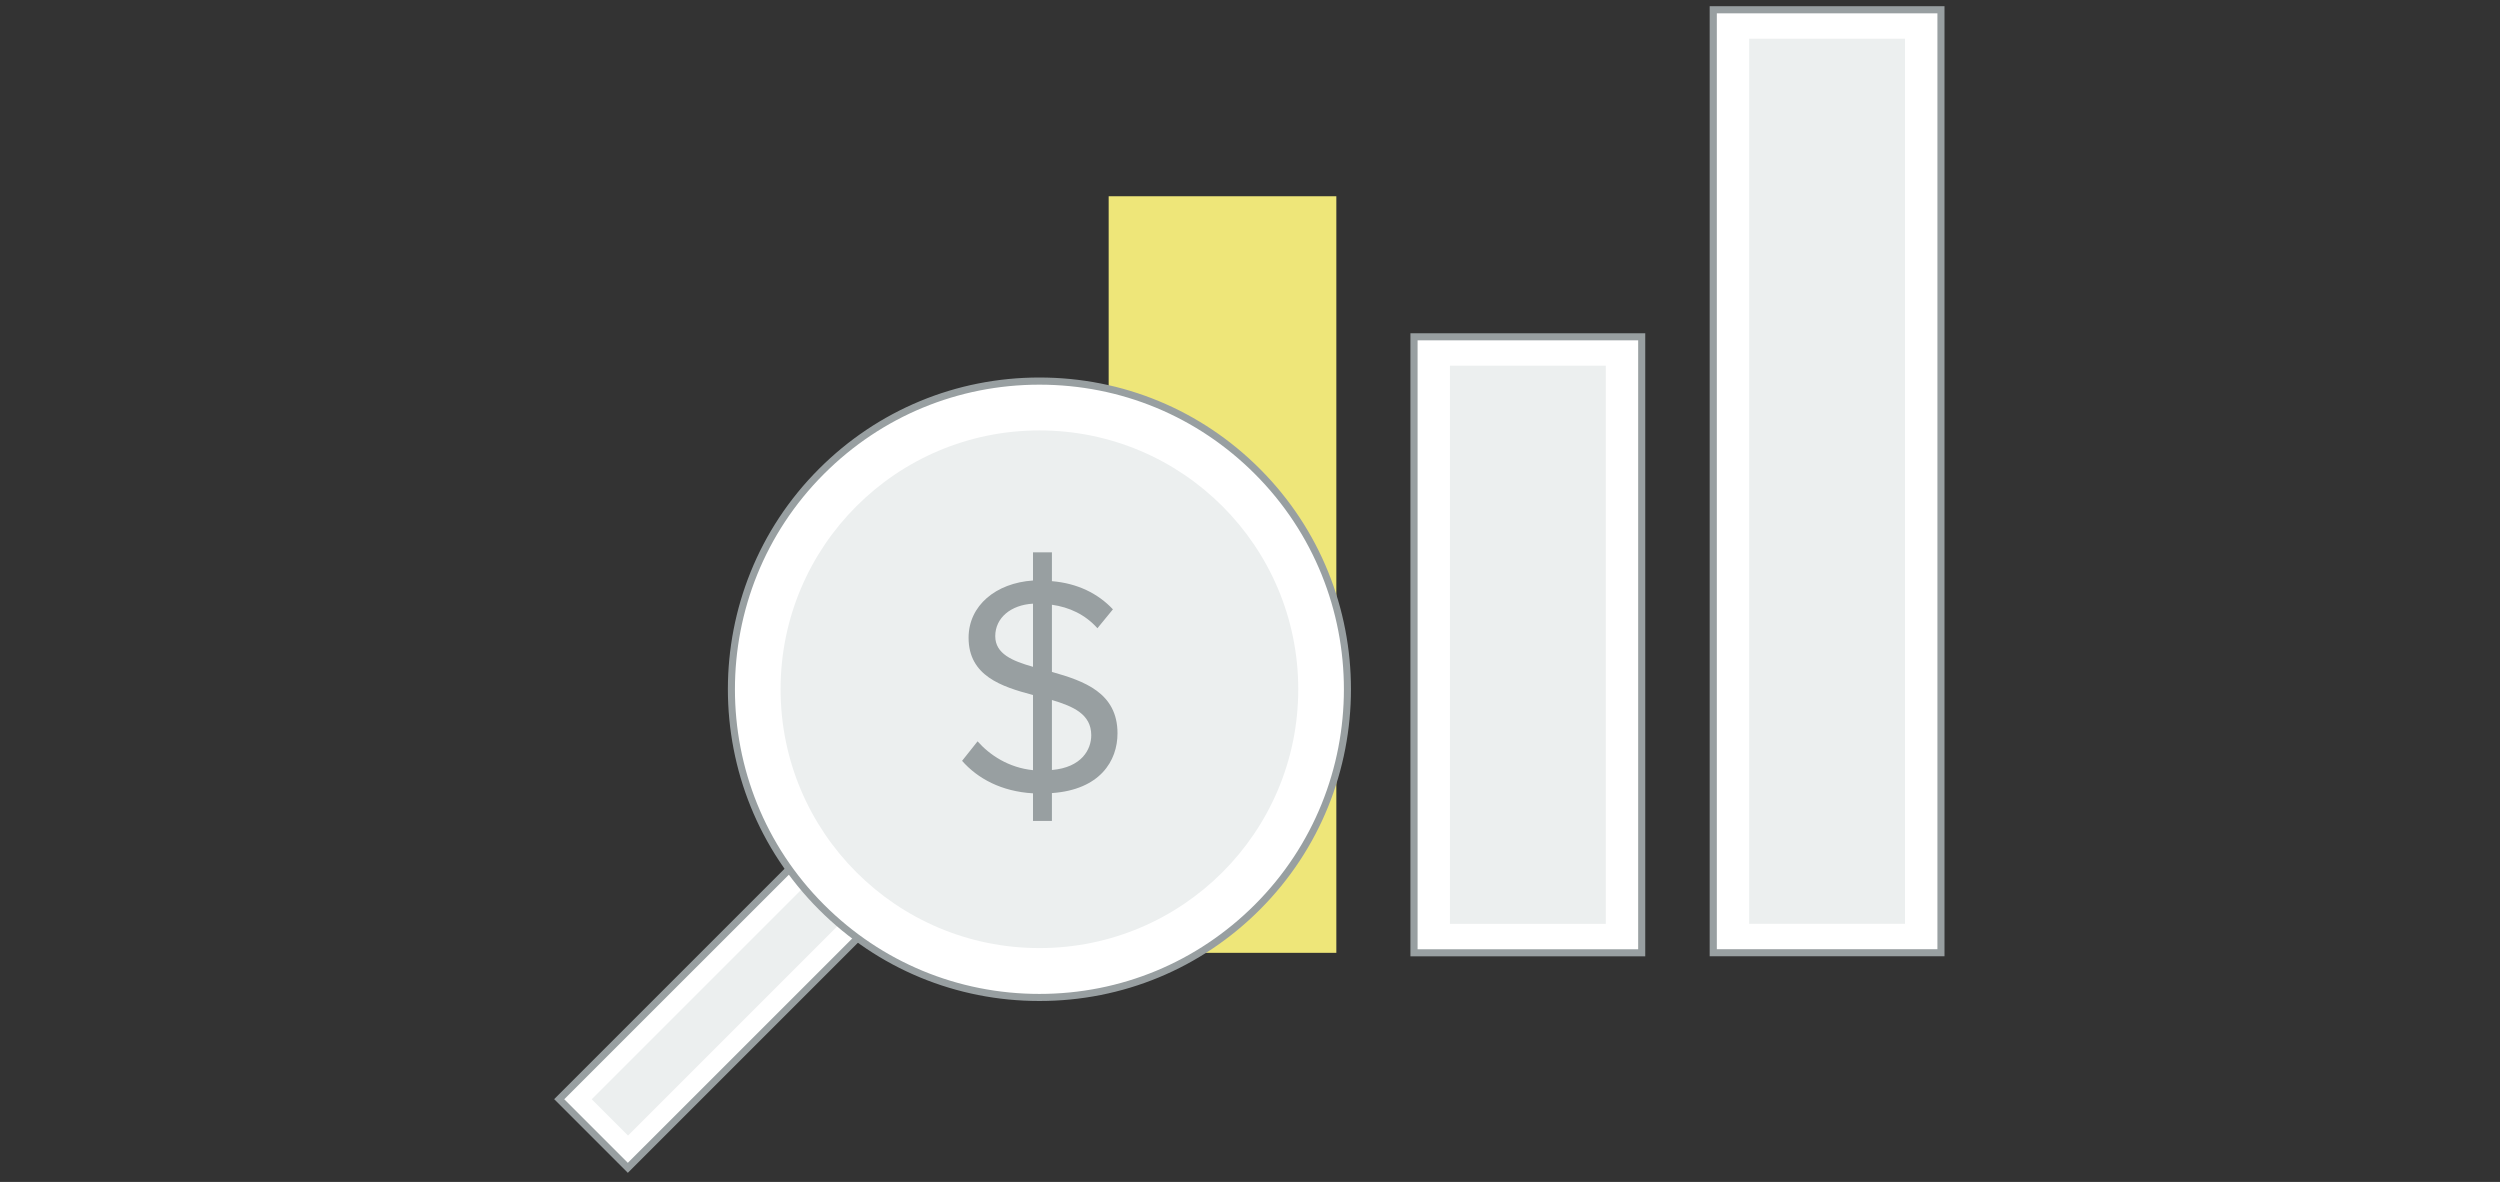 <?xml version="1.0" encoding="utf-8"?>
<!-- Generator: Adobe Illustrator 22.0.1, SVG Export Plug-In . SVG Version: 6.00 Build 0)  -->
<svg version="1.1" xmlns="http://www.w3.org/2000/svg" xmlns:xlink="http://www.w3.org/1999/xlink" x="0px" y="0px" width="300px"
	 height="141.83px" viewBox="0 0 300 141.83" enable-background="new 0 0 300 141.83" xml:space="preserve">
<rect x="0" y="0" width="300" height="141.83" fill="#333333" stroke="none"/>
<g id="Layer_1">
	<g>
		<rect x="133.04" y="23.55" fill="#EEE679" width="27.32" height="90.79"/>
		<g>
			<rect x="169.68" y="40.41" fill="#FFFFFF" width="27.32" height="73.92"/>
			<path fill="#989FA1" d="M197.43,114.76h-28.18V39.99h28.18V114.76z M170.11,113.91h26.47V40.84h-26.47V113.91z"/>
		</g>
		
			<rect x="149.85" y="68.02" transform="matrix(-1.836970e-16 1 -1 -1.836970e-16 260.715 -105.968)" fill="#ECEFEF" width="66.98" height="18.7"/>
		<g>
			<rect x="205.59" y="1.17" fill="#FFFFFF" width="27.32" height="113.15"/>
			<path fill="#989FA1" d="M233.34,114.75h-28.18V0.74h28.18V114.75z M206.02,113.9h26.47V1.6h-26.47V113.9z"/>
		</g>
		
			<rect x="166.15" y="48.4" transform="matrix(-1.836970e-16 1 -1 -1.836970e-16 277 -161.504)" fill="#ECEFEF" width="106.21" height="18.7"/>
		<g>
			<g>
				
					<rect x="84.17" y="90.72" transform="matrix(0.707 0.707 -0.707 0.707 109.272 -29.287)" fill="#FFFFFF" width="11.64" height="53.07"/>
				<path fill="#989FA1" d="M75.34,140.74l-8.84-8.84l38.13-38.13l8.84,8.84L75.34,140.74z M67.71,131.91l7.63,7.63l36.93-36.92
					l-7.63-7.63L67.71,131.91z"/>
			</g>
			
				<rect x="66.19" y="114.18" transform="matrix(-0.707 0.707 -0.707 -0.707 236.536 136.543)" fill="#ECEFEF" width="47.6" height="6.16"/>
			<g>
				<circle fill="#FFFFFF" cx="124.73" cy="82.71" r="36.98"/>
				<path fill="#989FA1" d="M124.73,120.12c-9.99,0-19.38-3.89-26.45-10.96c-14.58-14.58-14.58-38.32,0-52.9
					c7.06-7.06,16.46-10.96,26.45-10.96s19.39,3.89,26.45,10.96c14.58,14.58,14.58,38.32,0,52.9
					C144.12,116.23,134.72,120.12,124.73,120.12z M124.73,46.16c-9.76,0-18.94,3.8-25.85,10.71c-14.25,14.25-14.25,37.44,0,51.69
					c6.9,6.9,16.08,10.71,25.85,10.71c9.76,0,18.94-3.8,25.85-10.71c14.25-14.25,14.25-37.44,0-51.69
					C143.67,49.96,134.5,46.16,124.73,46.16z"/>
			</g>
			<circle fill="#ECEFEF" cx="124.73" cy="82.71" r="31.06"/>
			<g>
				<g>
					<path fill="#989FA1" d="M126.23,95.17v3.34h-2.27v-3.31c-3.79-0.22-6.65-1.78-8.51-3.9l1.86-2.34
						c1.45,1.64,3.71,3.16,6.65,3.46V83.4c-3.79-1-7.73-2.3-7.73-6.87c0-3.86,3.27-6.57,7.73-6.87v-3.38h2.27v3.46
						c3.08,0.26,5.53,1.48,7.32,3.38l-1.86,2.27c-1.45-1.64-3.38-2.53-5.46-2.82v8.06c3.83,1.08,7.87,2.49,7.87,7.36
						C134.11,91.31,131.99,94.77,126.23,95.17z M123.96,80.02v-7.58c-2.67,0.15-4.53,1.71-4.53,3.9
						C119.43,78.46,121.48,79.31,123.96,80.02z M130.95,88.23c0-2.53-2.15-3.46-4.72-4.23v8.4
						C129.8,92.09,130.95,89.94,130.95,88.23z"/>
				</g>
			</g>
		</g>
	</g>
</g>
<g id="Layer_2">
</g>
<g id="Layer_3">
</g>
<g id="Layer_4">
</g>
<g id="Layer_5">
</g>
<g id="Layer_6">
</g>
</svg>
